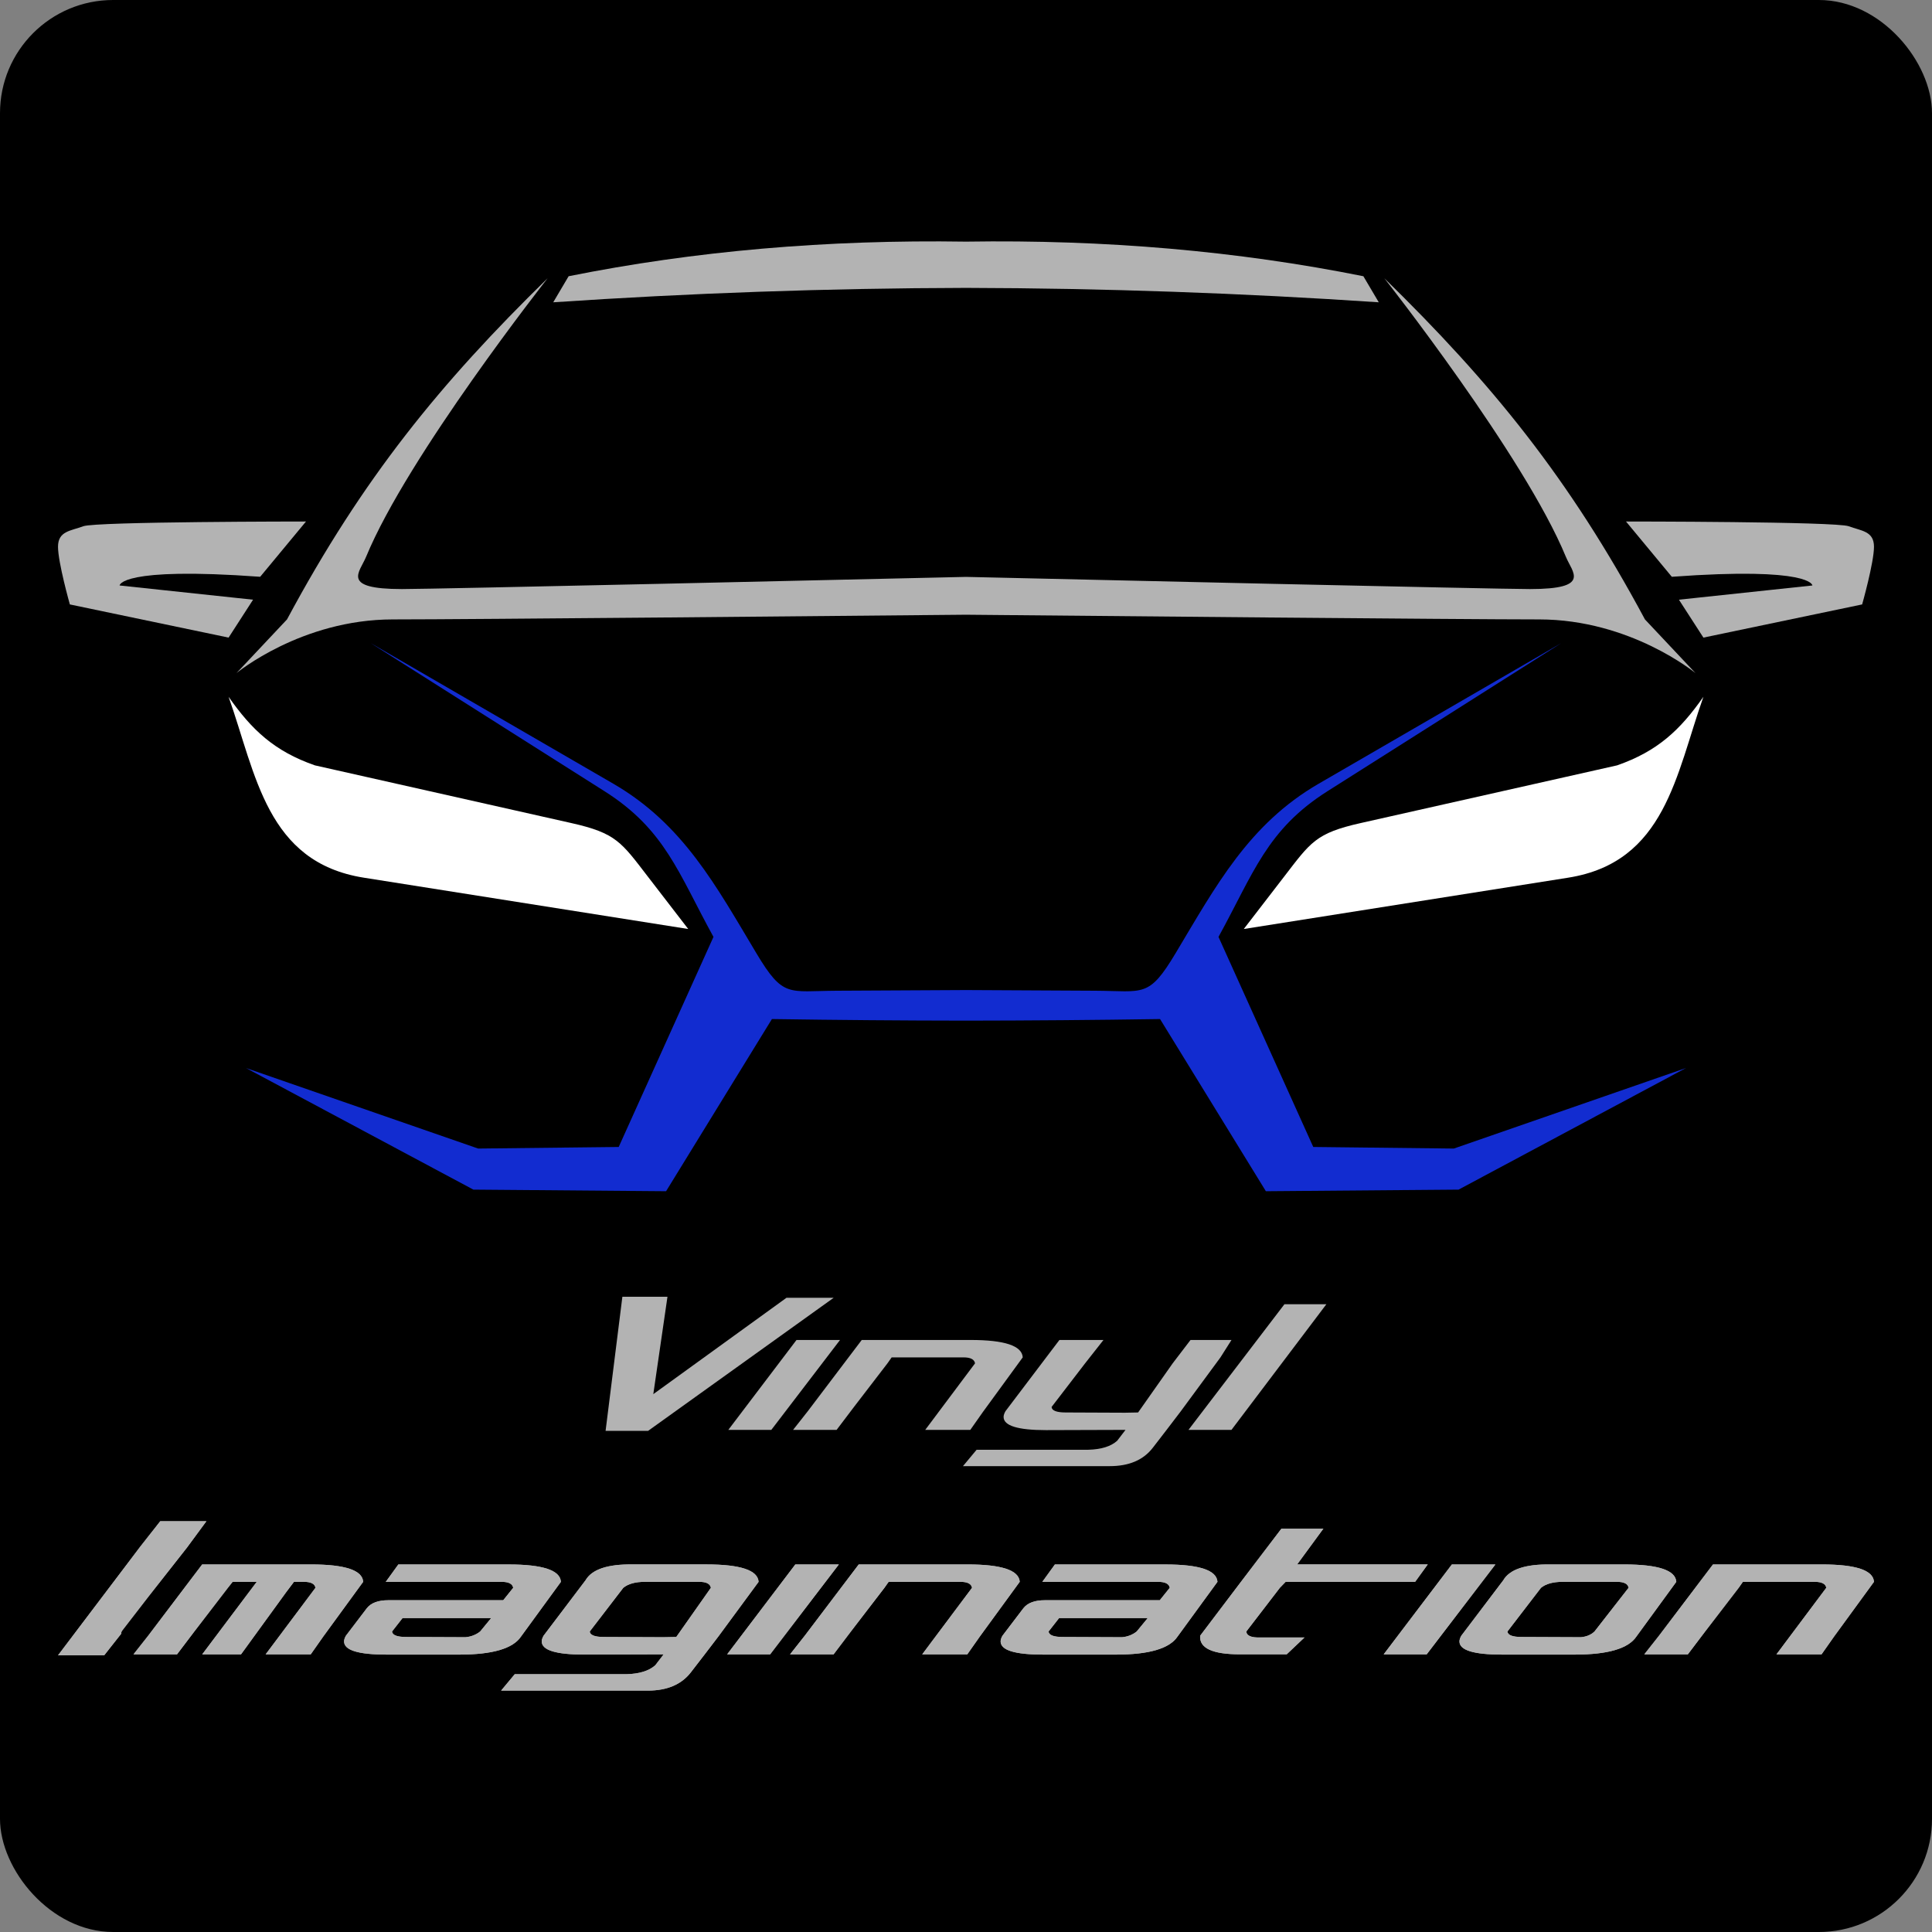 <?xml version="1.0" encoding="UTF-8"?>
<svg id="Layer_2" data-name="Layer 2" xmlns="http://www.w3.org/2000/svg" viewBox="0 0 1000 1000">
  <rect x="0" y="0" width="1000" height="1000" fill="#808080" stroke="none"/>
  <defs>
    <style>
      .cls-1 {
        fill: #fff;
      }

      .cls-2 {
        fill: #122cd0;
      }

      .vinyl-imagination-grey {
        fill: #b3b3b3;
      }
    </style>
  </defs>
  <g id="Layer_1-2">
    <rect width="1000" height="1000" rx="58.55" ry="58.55"/>
    <g>
      <g>
        <path class="vinyl-imagination-grey" d="m338.16,721.6l68.94-49.88h24.43l-96.09,68.9h-21.99l8.69-69.41h23.34l-7.33,50.39Z"/>
        <path class="vinyl-imagination-grey" d="m399.23,740.11h-22.26l35.29-46.53h22.53l-35.56,46.53Z"/>
        <path class="vinyl-imagination-grey" d="m489.48,702.58h-27.96l-2.17,3.08-17.37,22.62-8.96,11.83h-22.53l7.6-9.64,21.71-28.67,6.24-8.23h56.32c17.64,0,26.64,3,27.01,9l-20.63,28.28-6.51,9.26h-23.34l25.79-34.45c-.36-2.06-2.35-3.08-5.97-3.08h-9.23Z"/>
        <path class="vinyl-imagination-grey" d="m616.24,693.58h21.17l-5.7,9-20.63,28.02-7.06,9.25-7.33,9.51c-4.89,6.34-12.31,9.51-22.26,9.51h-76l7.06-8.48h57.81c6.69-.17,11.67-1.72,14.93-4.63l4.34-5.66-41.12.13c-14.66,0-21.99-2.27-21.99-6.81,0-.86.32-1.84.95-2.96l21.71-28.67,6.24-8.23h22.8l-9.5,12.08-17.37,22.62c.18,1.89,2.62,2.83,7.33,2.83l30.67.13,6.79-.13,17.91-25.45,9.23-12.08Z"/>
        <path class="vinyl-imagination-grey" d="m637.41,740.11h-22.26l49.67-65.04h21.71l-49.13,65.04Z"/>
      </g>
      <g>
        <g>
          <path class="vinyl-imagination-grey" d="m76.98,826.21l-13.71,17.74-.27.39c-.18.34-.27.77-.27,1.29l-8.82,11.18h-23.89l10.31-13.63,32.3-42.68,10.31-13.11h23.89l-10.04,13.63-19.81,25.19Z"/>
          <path class="vinyl-imagination-grey" d="m128.82,824.16l4.07-5.4h-12.49l-2.44,3.08-17.37,22.62-8.96,11.83h-22.53l7.6-9.64,21.71-28.67,6.24-8.23h56.32c17.64,0,26.64,3,27.01,9l-20.63,28.28-6.51,9.26h-23.34l25.79-34.45c-.36-2.06-2.35-3.08-5.97-3.08h-5.16l-4.07,5.4-23.34,32.14h-20.09l24.16-32.14Z"/>
          <path class="vinyl-imagination-grey" d="m255.58,828.27h4.89l5.16-6.43c-.36-2.06-2.35-3.08-5.97-3.08h-59.99l6.51-9h57.14c17.64,0,26.64,3,27.01,9l-20.63,28.28c-4.16,6.26-14.79,9.38-31.89,9.38h-37.73c-14.66,0-21.99-2.27-21.99-6.81,0-.86.32-1.84.95-2.96l10.86-14.27c2.17-2.74,5.88-4.11,11.13-4.11h54.56Zm-1.36,9.25h-45.87l-5.43,6.94c.18,1.89,2.62,2.83,7.33,2.83l30.67.13c2.89-.26,5.43-1.24,7.6-2.96l5.7-6.94Z"/>
          <path class="vinyl-imagination-grey" d="m392.65,818.76l-20.63,28.02-7.06,9.25-7.33,9.51c-4.88,6.34-12.3,9.51-22.26,9.51h-76l7.06-8.48h57.81c6.69-.17,11.67-1.72,14.93-4.63l4.34-5.66-41.12.13c-14.66,0-21.99-2.27-21.99-6.81,0-.86.32-1.84.95-2.96l21.71-28.67c3.26-5.66,11.4-8.4,24.43-8.23h38.14c17.64,0,26.64,3,27.01,9Zm-39.9,0h-19c-4.89,0-8.6,1.03-11.13,3.08l-17.37,22.62c.18,1.89,2.62,2.83,7.33,2.83l30.67.13,6.79-.13,17.91-25.45c-.36-2.06-2.35-3.08-5.97-3.08h-9.23Z"/>
          <path class="vinyl-imagination-grey" d="m398.62,856.29h-22.26l35.29-46.53h22.53l-35.56,46.53Z"/>
          <path class="vinyl-imagination-grey" d="m487.92,818.76h-27.96l-2.17,3.08-17.37,22.62-8.96,11.83h-22.53l7.6-9.64,21.71-28.67,6.24-8.23h56.32c17.64,0,26.64,3,27.01,9l-20.63,28.28-6.51,9.26h-23.34l25.79-34.45c-.36-2.06-2.35-3.08-5.97-3.08h-9.23Z"/>
          <path class="vinyl-imagination-grey" d="m595.41,828.27h4.89l5.16-6.43c-.36-2.06-2.35-3.08-5.97-3.08h-59.99l6.51-9h57.14c17.64,0,26.64,3,27.01,9l-20.63,28.28c-4.16,6.26-14.79,9.38-31.89,9.38h-37.73c-14.66,0-21.99-2.27-21.99-6.81,0-.86.32-1.84.95-2.96l10.86-14.27c2.17-2.74,5.88-4.11,11.13-4.11h54.56Zm-1.36,9.25h-45.87l-5.43,6.94c.18,1.89,2.62,2.83,7.33,2.83l30.67.13c2.89-.26,5.43-1.24,7.6-2.96l5.7-6.94Z"/>
          <path class="vinyl-imagination-grey" d="m692.58,818.76h-27.14l-2.98,3.08-17.37,22.62c.18,2.23,2.62,3.26,7.33,3.08h22.8l-9.23,8.74h-24.16c-14.3,0-21.17-3.21-20.63-9.64l21.71-28.67,20.36-26.74h21.71l-13.57,18.51h67.59l-6.51,9h-39.9Z"/>
          <path class="vinyl-imagination-grey" d="m738.45,856.29h-22.26l35.29-46.53h22.53l-35.56,46.53Z"/>
          <path class="vinyl-imagination-grey" d="m867.65,818.76l-20.63,28.28c-4.16,6.26-14.79,9.38-31.89,9.38h-37.73c-14.66,0-21.99-2.27-21.99-6.81,0-.86.32-1.84.95-2.96l21.71-28.67c3.26-5.66,11.4-8.4,24.43-8.23h38.14c17.64,0,26.64,3,27.01,9Zm-39.9,0h-19c-4.89,0-8.6,1.03-11.13,3.08l-17.37,22.62c.18,1.89,2.62,2.83,7.33,2.83l30.67.13c2.89-.26,5.25-1.24,7.06-2.96l17.64-22.62c-.36-2.06-2.35-3.08-5.97-3.08h-9.23Z"/>
          <path class="vinyl-imagination-grey" d="m930.08,818.76h-27.96l-2.17,3.08-17.37,22.62-8.96,11.83h-22.53l7.6-9.64,21.71-28.67,6.24-8.23h56.32c17.64,0,26.64,3,27.01,9l-20.63,28.28-6.51,9.26h-23.34l25.79-34.45c-.36-2.06-2.35-3.08-5.97-3.08h-9.23Z"/>
        </g>
        <g>
          <path class="vinyl-imagination-grey" d="m76.98,826.21l-13.71,17.74-.27.39c-.18.34-.27.77-.27,1.29l-8.82,11.18h-23.89l10.31-13.63,32.3-42.68,10.31-13.11h23.89l-10.04,13.63-19.81,25.19Z"/>
          <path class="vinyl-imagination-grey" d="m128.82,824.16l4.07-5.4h-12.49l-2.44,3.08-17.37,22.62-8.96,11.83h-22.53l7.6-9.64,21.71-28.67,6.24-8.23h56.32c17.64,0,26.64,3,27.01,9l-20.63,28.28-6.51,9.26h-23.34l25.79-34.45c-.36-2.06-2.35-3.08-5.97-3.08h-5.16l-4.07,5.4-23.34,32.14h-20.09l24.16-32.14Z"/>
          <path class="vinyl-imagination-grey" d="m255.58,828.27h4.89l5.16-6.43c-.36-2.06-2.35-3.08-5.97-3.08h-59.99l6.51-9h57.14c17.64,0,26.64,3,27.01,9l-20.63,28.28c-4.16,6.26-14.79,9.38-31.89,9.38h-37.73c-14.66,0-21.99-2.27-21.99-6.81,0-.86.32-1.84.95-2.96l10.86-14.27c2.17-2.74,5.88-4.11,11.13-4.11h54.56Zm-1.36,9.25h-45.87l-5.43,6.94c.18,1.89,2.62,2.83,7.33,2.83l30.67.13c2.89-.26,5.43-1.24,7.6-2.96l5.7-6.94Z"/>
          <path class="vinyl-imagination-grey" d="m392.65,818.76l-20.63,28.02-7.06,9.25-7.33,9.51c-4.88,6.34-12.3,9.51-22.26,9.51h-76l7.06-8.48h57.81c6.69-.17,11.67-1.72,14.93-4.63l4.34-5.66-41.12.13c-14.66,0-21.99-2.27-21.99-6.81,0-.86.32-1.84.95-2.96l21.71-28.67c3.26-5.66,11.4-8.4,24.43-8.23h38.14c17.64,0,26.64,3,27.01,9Zm-39.9,0h-19c-4.89,0-8.6,1.03-11.13,3.08l-17.37,22.62c.18,1.89,2.62,2.83,7.33,2.83l30.67.13,6.79-.13,17.91-25.45c-.36-2.06-2.35-3.08-5.97-3.08h-9.23Z"/>
          <path class="vinyl-imagination-grey" d="m398.62,856.29h-22.26l35.29-46.53h22.53l-35.56,46.53Z"/>
          <path class="vinyl-imagination-grey" d="m487.92,818.76h-27.96l-2.17,3.08-17.37,22.62-8.96,11.83h-22.53l7.6-9.64,21.71-28.67,6.24-8.23h56.32c17.64,0,26.64,3,27.01,9l-20.63,28.28-6.51,9.26h-23.34l25.79-34.45c-.36-2.06-2.35-3.08-5.97-3.08h-9.23Z"/>
          <path class="vinyl-imagination-grey" d="m595.41,828.27h4.89l5.16-6.43c-.36-2.06-2.35-3.08-5.97-3.08h-59.99l6.51-9h57.14c17.64,0,26.64,3,27.01,9l-20.63,28.28c-4.16,6.26-14.79,9.38-31.89,9.38h-37.73c-14.66,0-21.99-2.27-21.99-6.81,0-.86.32-1.84.95-2.96l10.86-14.27c2.17-2.74,5.88-4.11,11.13-4.11h54.56Zm-1.36,9.25h-45.87l-5.43,6.94c.18,1.89,2.62,2.83,7.33,2.83l30.67.13c2.89-.26,5.43-1.24,7.6-2.96l5.7-6.94Z"/>
          <path class="vinyl-imagination-grey" d="m692.58,818.76h-27.14l-2.98,3.08-17.37,22.62c.18,2.23,2.62,3.26,7.33,3.08h22.8l-9.23,8.74h-24.16c-14.3,0-21.17-3.21-20.63-9.64l21.71-28.67,20.36-26.74h21.71l-13.57,18.51h67.59l-6.51,9h-39.9Z"/>
          <path class="vinyl-imagination-grey" d="m738.45,856.29h-22.26l35.29-46.53h22.53l-35.56,46.53Z"/>
          <path class="vinyl-imagination-grey" d="m867.65,818.76l-20.63,28.28c-4.16,6.26-14.79,9.38-31.89,9.38h-37.73c-14.66,0-21.99-2.27-21.99-6.81,0-.86.32-1.84.95-2.96l21.71-28.67c3.26-5.66,11.4-8.4,24.43-8.23h38.14c17.64,0,26.64,3,27.01,9Zm-39.9,0h-19c-4.89,0-8.6,1.03-11.13,3.08l-17.37,22.62c.18,1.89,2.62,2.83,7.33,2.83l30.67.13c2.89-.26,5.25-1.24,7.06-2.96l17.64-22.62c-.36-2.06-2.35-3.08-5.97-3.08h-9.23Z"/>
          <path class="vinyl-imagination-grey" d="m930.08,818.76h-27.96l-2.17,3.08-17.37,22.62-8.96,11.83h-22.53l7.6-9.64,21.71-28.67,6.24-8.23h56.32c17.64,0,26.64,3,27.01,9l-20.63,28.28-6.51,9.26h-23.34l25.79-34.45c-.36-2.06-2.35-3.08-5.97-3.08h-9.23Z"/>
        </g>
      </g>
      <g>
        <path class="cls-2" d="m566.93,512.8l-66.93-.35-66.93.35c-25.14.13-27.63,3.87-41.55-19.38-20.82-34.75-37.85-66.78-74.07-87.77l-125.56-72.77,121.01,76.66c31.39,19.89,38.22,42.37,56.39,75.4l-49.05,108.73-72.76.82-120.18-41.69,117.72,62.95,99.74.82,54.78-89.11c33.68.51,67.08.78,100.45.82,33.38-.04,66.77-.31,100.45-.82l54.77,89.11,99.74-.82,117.73-62.95-120.18,41.69-72.76-.82-49.05-108.73c18.17-33.03,25-55.51,56.39-75.4l121.01-76.66-125.56,72.77c-36.22,20.99-53.25,53.02-74.07,87.77-13.93,23.25-16.41,19.51-41.55,19.38Z"/>
        <path class="cls-1" d="m356.22,480.85l-20.7-26.87c-13.92-18.07-16.49-22.73-39.78-27.96l-132.75-29.87c-21.02-7.33-32.64-18.34-44.67-35.48,14.2,40.02,19.59,85.64,70.01,93.62l167.89,26.56Z"/>
        <path class="cls-1" d="m643.78,480.85l20.7-26.87c13.92-18.07,16.49-22.73,39.78-27.96l132.75-29.87c21.02-7.33,32.64-18.34,44.67-35.48-14.2,40.02-19.6,85.64-70.01,93.62l-167.89,26.56Z"/>
        <path class="vinyl-imagination-grey" d="m500,318.18c-61.85.59-256.89,2.43-296.66,2.43-47.42,0-80.94,27.8-80.94,27.8l26.16-27.8c39.24-73.17,79.3-122.22,134.89-176.59,0,0-72.5,92.06-93.95,144.16-3.33,8.08-13.37,16.72,18.55,16.72,17.34,0,240.22-5.11,291.94-6.3,51.72,1.19,274.6,6.3,291.94,6.3,31.92,0,21.88-8.63,18.55-16.72-21.45-52.1-93.95-144.16-93.95-144.16,55.59,54.37,95.65,103.42,134.89,176.59l26.16,27.8s-33.52-27.8-80.94-27.8c-39.77,0-234.81-1.84-296.66-2.43Z"/>
        <path class="vinyl-imagination-grey" d="m500,149.01c-71.68.17-142.85,2.69-213.65,7.46l7.97-13.49c65.02-13.05,133.58-19.02,205.68-17.91,72.1-1.11,140.66,4.86,205.68,17.91l7.97,13.49c-70.8-4.76-141.97-7.29-213.65-7.46Z"/>
        <path class="vinyl-imagination-grey" d="m134.67,298.54l23.71-28.61s-108.73,0-115.27,2.45c-6.54,2.45-13.08,2.45-13.08,10.63s6.13,29.84,6.13,29.84l82.16,17.17,12.67-19.62-69.08-7.36s0-9.81,72.76-4.5Z"/>
        <path class="vinyl-imagination-grey" d="m865.33,298.54l-23.71-28.61s108.73,0,115.27,2.45c6.54,2.45,13.08,2.45,13.08,10.63s-6.13,29.84-6.13,29.84l-82.16,17.17-12.67-19.62,69.08-7.36s0-9.81-72.76-4.5Z"/>
      </g>
    </g>
  </g>
</svg>